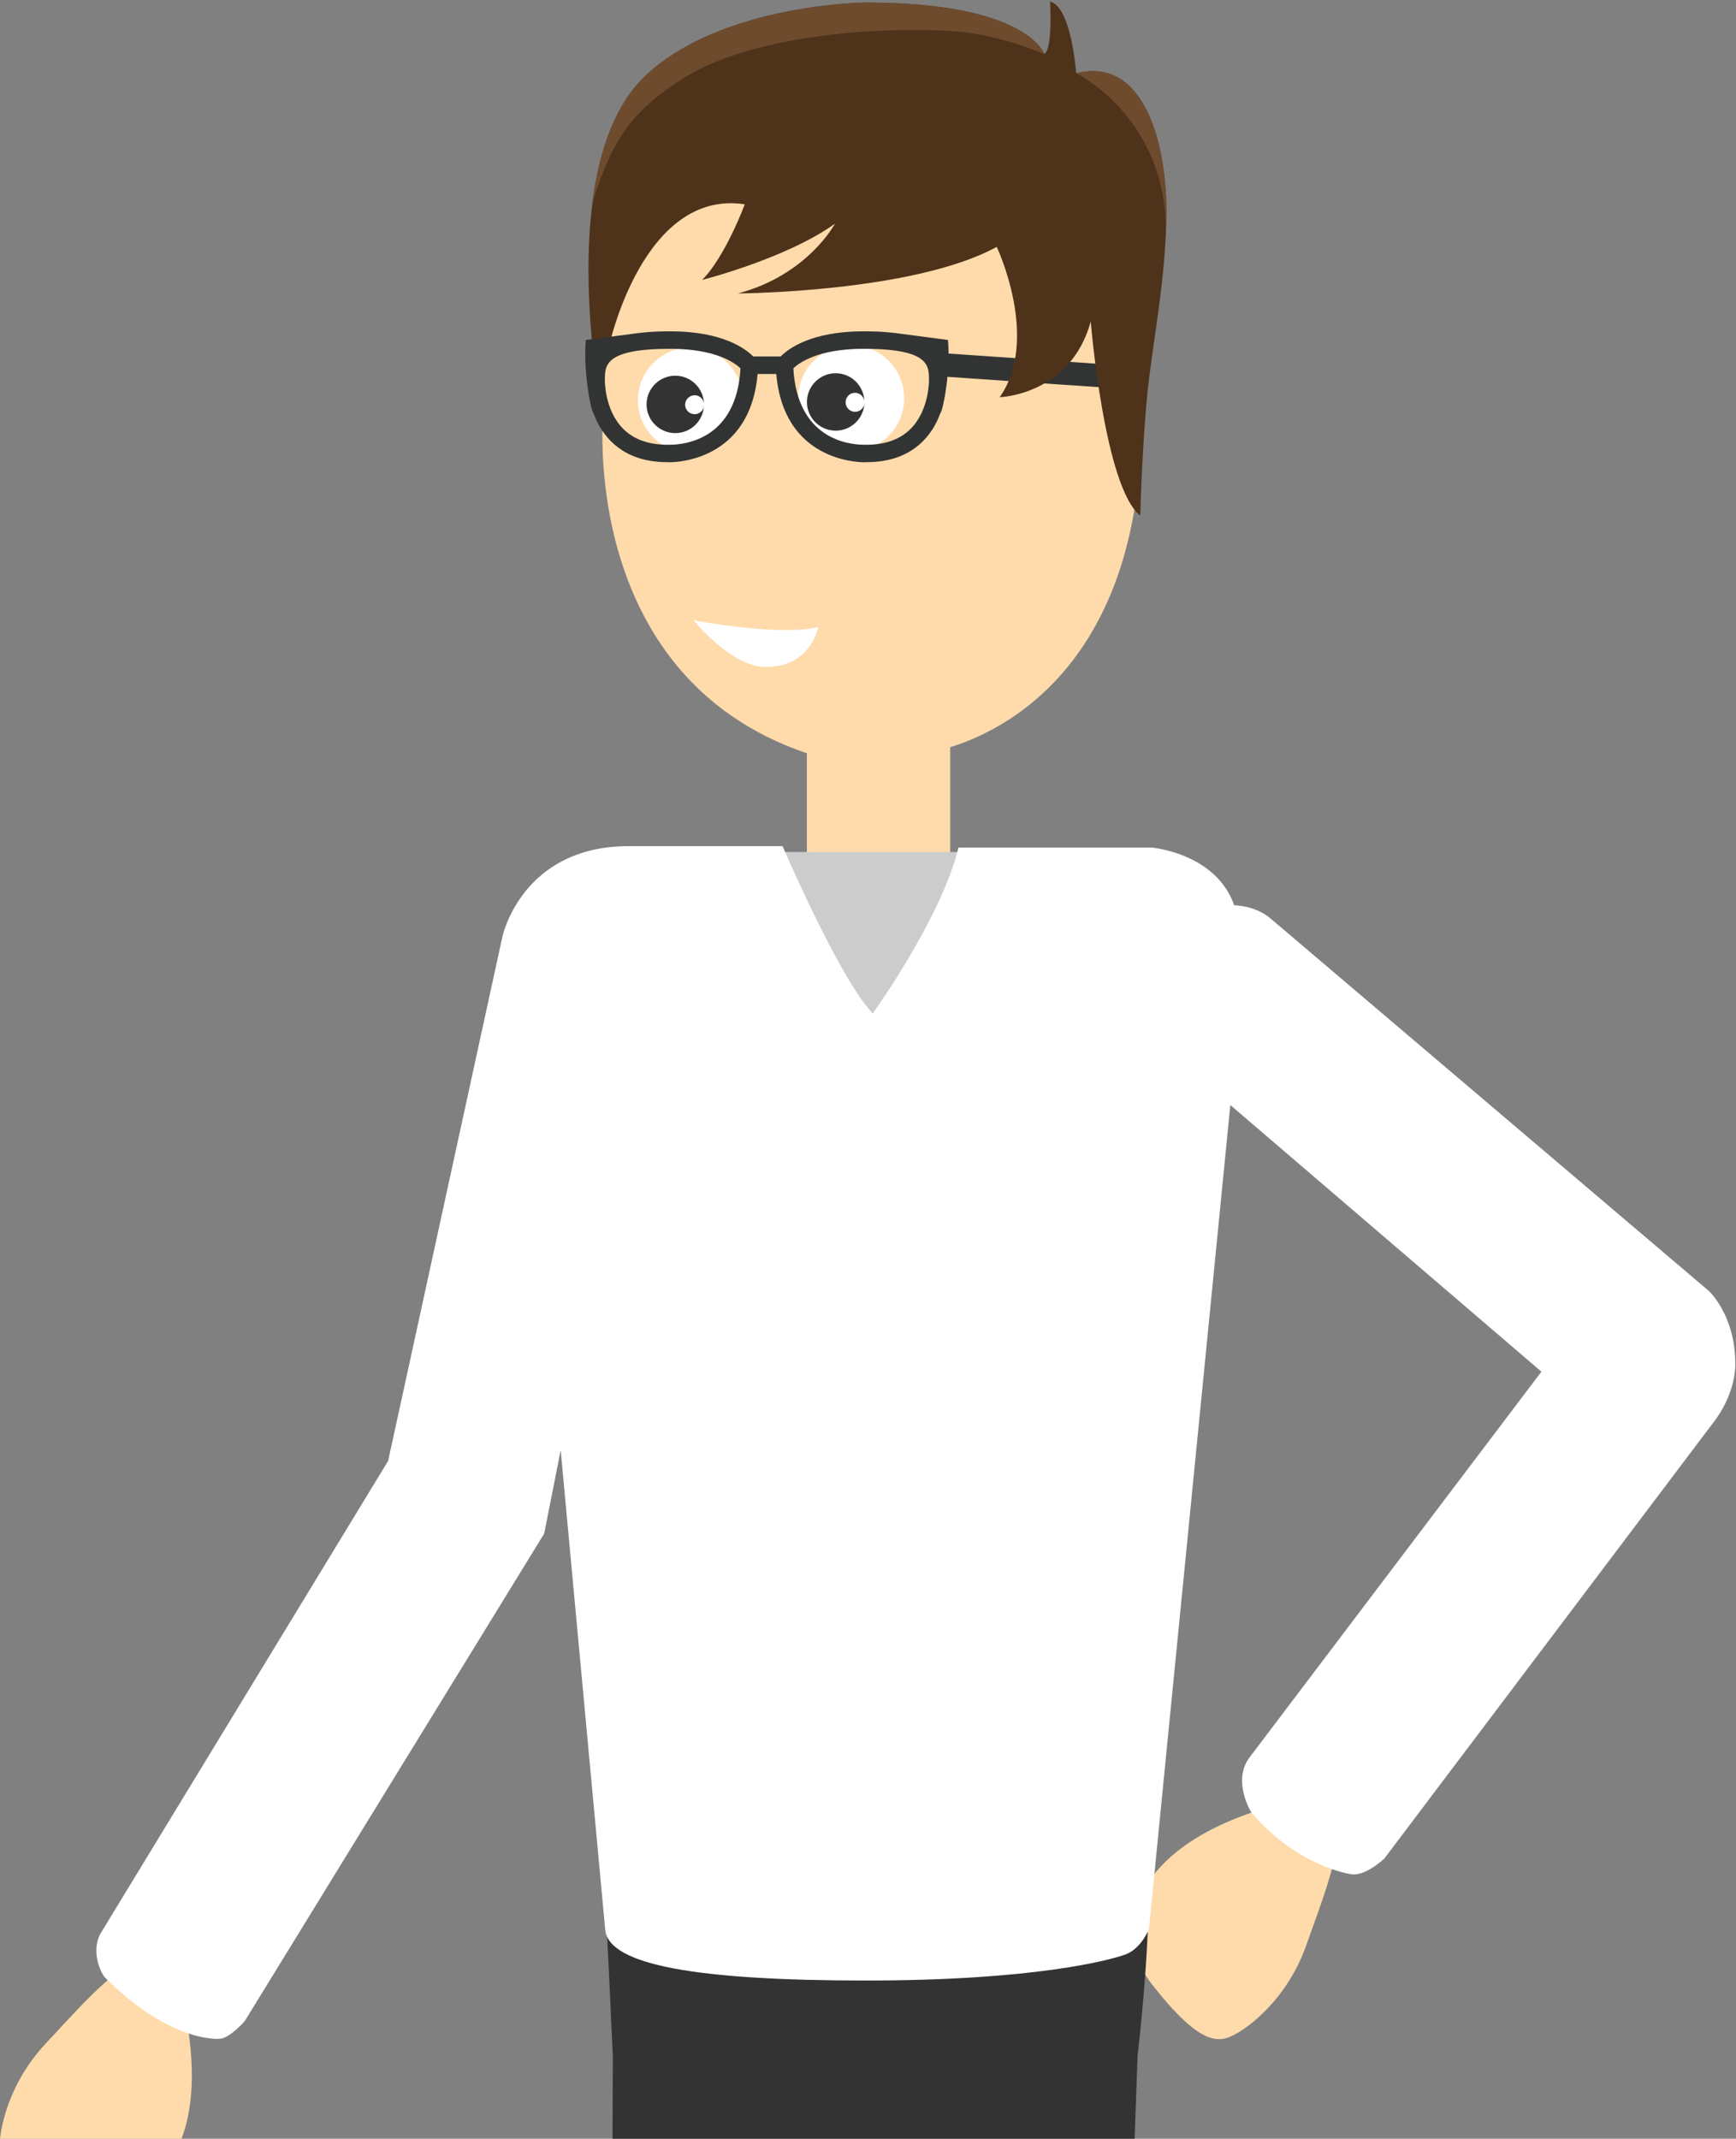 <?xml version="1.0" encoding="utf-8"?>
<!-- Generator: Adobe Illustrator 15.0.0, SVG Export Plug-In . SVG Version: 6.00 Build 0)  -->
<!DOCTYPE svg PUBLIC "-//W3C//DTD SVG 1.1//EN" "http://www.w3.org/Graphics/SVG/1.1/DTD/svg11.dtd">
<svg version="1.1" id="Layer_1" xmlns="http://www.w3.org/2000/svg" xmlns:xlink="http://www.w3.org/1999/xlink" x="0px" y="0px"
	 width="229px" height="282px" viewBox="0 0 229 282" enable-background="new 0 0 229 282" xml:space="preserve">
<rect x="0" y="0" width="229" height="282" fill="#808080" stroke="none"/>
<g>
	<rect x="106.433" y="95.664" fill="#FFDBAB" width="18.914" height="18.9"/>
	<path fill="#FFDBAB" d="M168.842,237.924c0,0-10.43,2.172-15.987,8.486c0,0-7.135,7.299-0.836,15.313
		c6.287,8.014,8.715,7.65,10.766,6.582c2.064-1.053,7.029-4.803,9.498-11.736c2.482-6.922,3.279-8.942,4.344-14.139
		c1.066-5.182-4.439-5.424-4.439-5.424L168.842,237.924z"/>
	<path fill="#FFDBAB" d="M79.585,54.3c0,0-3.587,35.914,28.372,45.506l14.705-0.635c0,0,22.505-3.076,27.103-32.727l-0.254-11.253
		l-2.941-27.494c0,0-30.678-8.309-31.958-8.688c-1.283-0.378-22.369-2.563-23.137-2.173c-0.769,0.378-10.618,16.999-10.618,17.511
		c0,0.514-2.212,12.209-2.212,12.209L79.585,54.3z"/>
	<path fill="#FFFFFF" d="M91.472,81.781c0,0,11.251,2.173,16.485,0.89c0,0-1.012,5.249-6.771,5.249
		C101.185,87.92,97.474,88.688,91.472,81.781z"/>
	<rect x="100.295" y="112.338" fill="#CCCCCC" width="30.166" height="22.747"/>
	<polygon fill="#323433" points="136.396,50.47 123.972,49.619 124.172,46.556 136.601,47.407 	"/>
	<polygon fill="#323433" points="148.39,51.278 136.396,50.47 136.601,47.407 148.593,48.229 	"/>
	<path fill="#FFFFFF" d="M98,52.762c0-3.817-3.102-6.919-6.934-6.919c-3.817,0-6.922,3.102-6.922,6.919
		c0,3.832,3.104,6.934,6.922,6.934C94.898,59.696,98,56.594,98,52.762z"/>
	<path fill="#FFFFFF" d="M119.274,52.519c0-3.871-3.129-7.002-6.986-7.002c-3.859,0-6.99,3.131-6.99,7.002
		c0,3.859,3.131,6.987,6.99,6.987C116.146,59.507,119.274,56.378,119.274,52.519z"/>
	<path fill="#333333" d="M89.082,57.106c1.984,0,3.616-1.538,3.764-3.48c-0.106,0.568-0.621,0.985-1.212,0.985
		c-0.689,0-1.257-0.553-1.257-1.242c0-0.687,0.568-1.254,1.257-1.254c0.621,0,1.132,0.458,1.227,1.067
		c-0.083-2.025-1.741-3.643-3.779-3.643c-2.091,0-3.791,1.686-3.791,3.791C85.291,55.42,86.992,57.106,89.082,57.106z"/>
	<path fill="#333333" d="M110.236,56.783c1.999,0,3.616-1.526,3.779-3.48c-0.122,0.565-0.621,0.997-1.228,0.997
		c-0.689,0-1.242-0.565-1.242-1.254c0-0.688,0.553-1.253,1.242-1.253c0.621,0,1.133,0.47,1.228,1.064
		c-0.083-2.023-1.742-3.643-3.779-3.643c-2.091,0-3.791,1.7-3.791,3.791S108.145,56.783,110.236,56.783z"/>
	<path fill="#4E321A" d="M80.354,45.598c0,0,4.467-20.708,17.889-18.658c0,0-2.549,6.895-5.625,9.971c0,0,11.13-2.818,17.523-7.419
		c0,0-3.587,6.771-12.789,9.199c0,0,23.137-0.121,34.131-6.139c0,0,5.76,12.156,0.393,19.82c0,0,9.32-0.257,12.006-9.971
		c0,0,1.795,21.869,6.531,25.58c0,0,0.254-9.728,1.012-16.756c0.77-7.029,2.428-14.826,2.428-23.528
		c0-8.688-2.928-20.317-11.887-18.025c0,0-0.633-8.821-3.453-9.457c0,0,0.394,6.26-0.77,6.907c0,0-2.171-6.786-23.514-6.786
		c0,0-18.927,0.136-29.019,9.592c-10.104,9.459-7.286,32.473-7.029,36.305L80.354,45.598z"/>
	<path fill="#323433" d="M124.481,53.031c0.121-0.565,0.217-1.065,0.271-1.497c0.605-3.927,0.296-6.706,0.296-6.706l-6.731-0.89
		c-0.201-0.027-0.392-0.053-0.606-0.068l-0.121-0.027v0.015c-1.079-0.121-2.307-0.174-3.669-0.174
		c-6.881,0-9.917,2.279-10.941,3.318h-3.616c-1.038-1.039-4.074-3.318-10.94-3.318c-1.377,0-2.59,0.053-3.684,0.174v-0.015
		l-0.121,0.027c-0.216,0.015-0.405,0.041-0.606,0.068l-6.733,0.89c0,0-0.31,2.779,0.311,6.706c0.042,0.432,0.136,0.931,0.257,1.497
		c0.189,0.919,0.337,1.351,0.444,1.458c0.446,1.215,1.135,2.496,2.214,3.602c1.833,1.889,4.356,2.847,7.499,2.847
		c0.014,0,0.121,0.015,0.284,0.015c1.121,0,10.686-0.34,11.644-11.644h2.469c0.958,11.304,10.521,11.644,11.642,11.644
		c0.163,0,0.269-0.015,0.284-0.015c3.144,0,5.665-0.958,7.501-2.847c1.08-1.106,1.766-2.387,2.213-3.602
		C124.146,54.382,124.293,53.95,124.481,53.031z M88.287,58.644c-0.106,0-0.175,0-0.189,0c-2.575,0-4.56-0.728-5.949-2.159
		c-2.428-2.496-2.359-6.34-2.359-6.381c0-1.943,0-4.114,8.634-4.114c6.044,0,8.54,1.889,9.255,2.576
		C97.164,57.916,90.377,58.644,88.287,58.644z M120.181,56.485c-1.391,1.431-3.359,2.159-5.938,2.159c-0.012,0-0.092,0-0.201,0
		c-2.091,0-8.876-0.728-9.388-10.078c0.713-0.687,3.208-2.576,9.267-2.576c8.62,0,8.62,2.171,8.62,4.114
		C122.54,50.145,122.606,53.989,120.181,56.485z"/>
	<path fill="#6E4B2D" d="M89.934,10.443c10.994-7.028,31.836-6.842,37.275-6.194c5.423,0.636,10.535,2.874,10.535,2.874
		s-2.171-6.786-23.514-6.786c0,0-18.927,0.136-29.019,9.592c-4.317,4.033-6.274,10.55-7.082,16.972
		C80.664,18.294,83.621,14.488,89.934,10.443z"/>
	<path fill="#6E4B2D" d="M141.967,9.672c0,0,11.318,5.438,11.833,19.888l0.014,0.012c0.025-0.621,0.041-1.242,0.041-1.875
		C153.853,19.009,150.926,7.38,141.967,9.672z"/>
	<path fill="#FFDBAB" d="M23.949,282c2.981-7.84,0.123-17.998,0.123-17.998l-0.73-3.385c0,0-2.75-4.777-6.866-1.432
		c-4.101,3.331-5.532,4.979-10.535,10.36c-4.209,4.537-5.608,9.58-5.941,12.453L23.949,282L23.949,282z"/>
	<path fill="#333333" d="M80.797,282h68.878l0.387-10.982c0,0,1.633-13.236,1.484-24.068L89.244,252.9l-9.51-4.399
		c0,0,0.432,7.596,1.106,22.721L80.797,282z"/>
	<path fill="#FFFFFF" d="M82.905,111.569h20.329c0,0,7.475,17.443,11.887,22.058c0,0,9.012-12.465,11.317-21.869h25.498
		c0,0,8.445,0.702,10.873,7.609c0,0,2.807,0,4.857,1.795l57.781,49.079c0,0,3.453,3.211,3.453,9.472c0,0,0.257,3.453-2.549,7.405
		l-43.724,57.918c0,0-2.631,2.563-4.601,2.049c0,0-6.907-1.023-12.926-8.053c0,0-2.549-4.035-0.377-7.164l38.61-51.01
		l-41.037-35.156L151.56,254.369c0,0-1.023,2.563-3.062,3.32c-2.052,0.768-12.022,3.452-34.268,3.452
		c-22.247,0-33.876-2.036-34.388-6.639l-5.882-63.285l-2.173,10.994l-39.513,64.297c0,0-2.037,2.31-3.32,2.31
		c0,0-6.354,0.66-15.083-8.056c-0.512-0.514-1.914-3.332-0.647-5.76l37.978-62.381l15.083-69.168
		C66.285,123.455,68.848,111.569,82.905,111.569z"/>
</g>
</svg>
